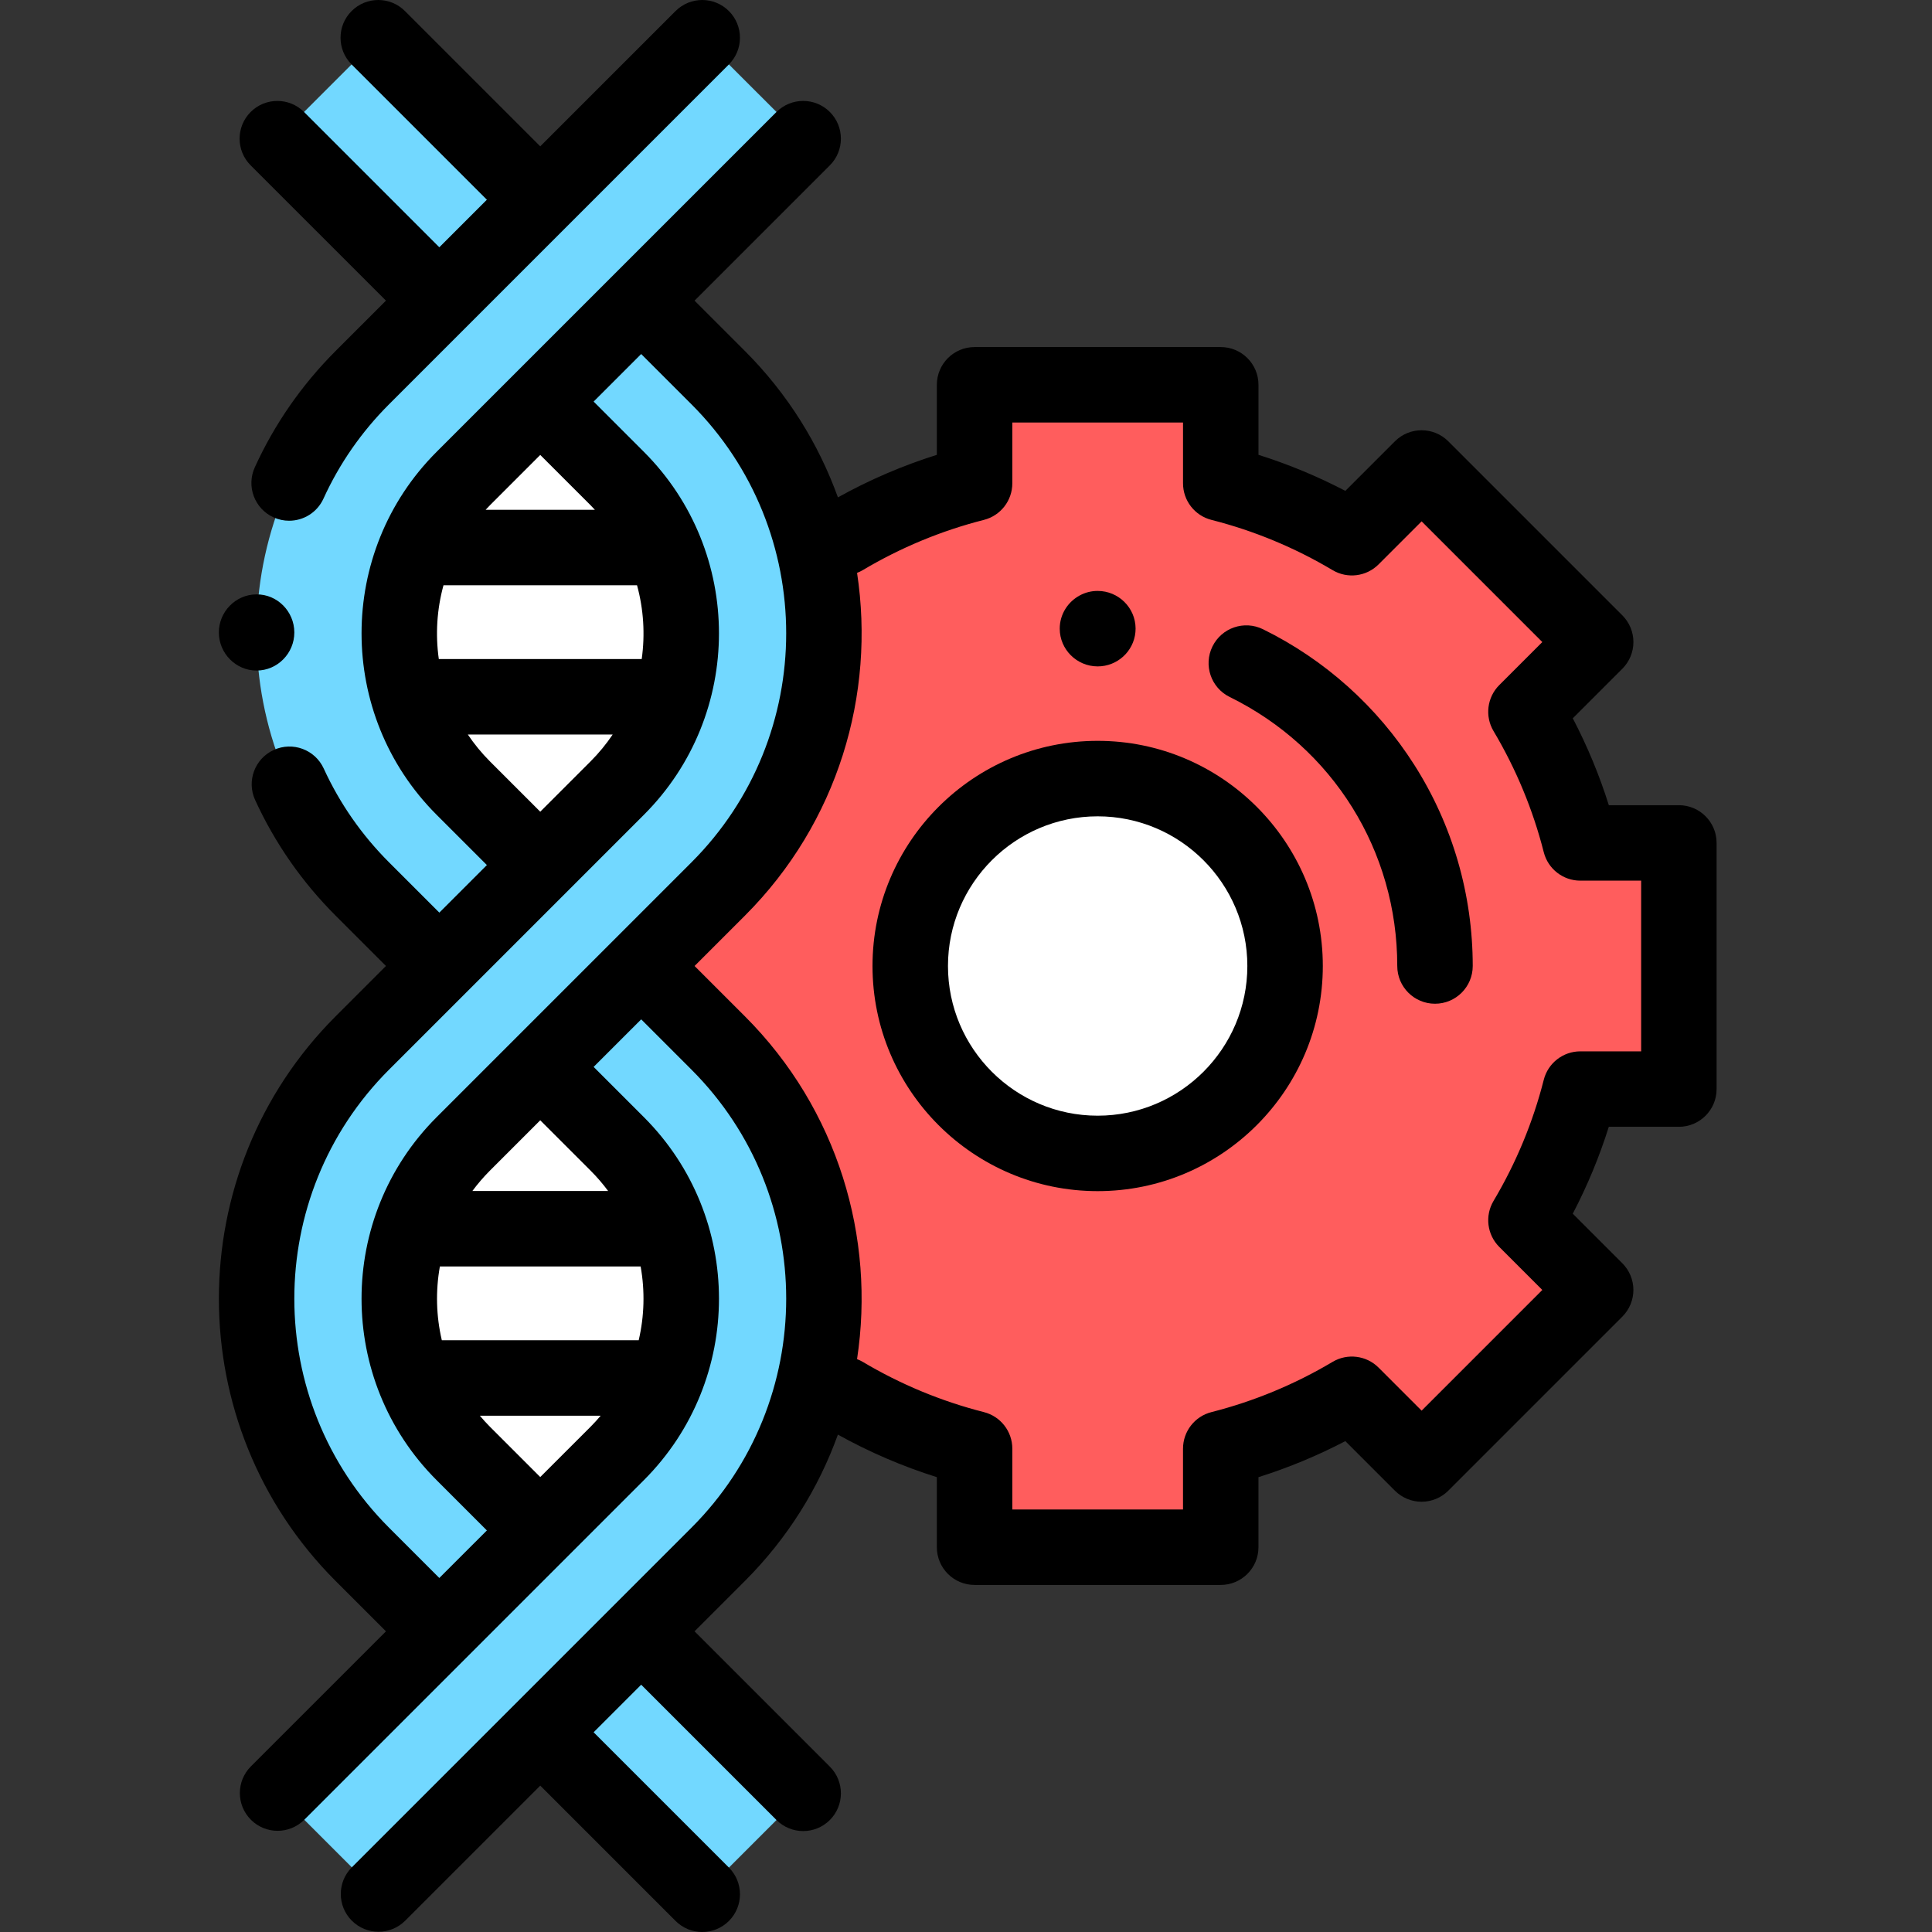 <svg height="512pt" viewBox="-58 0 512 512" width="512pt" xmlns="http://www.w3.org/2000/svg"><rect x="-58" y="0" width="512" height="512" fill="#333333" stroke="none"/><path d="m386.918 288.617v-65.234h-26.113c-3.148-12.379-8.047-24.055-14.414-34.754l18.477-18.48-46.129-46.129-18.477 18.48c-10.703-6.367-22.375-11.266-34.754-14.414v-26.113h-65.234v26.113c-12.379 3.148-24.055 8.047-34.758 14.414l-18.477-18.48-46.129 46.129 18.477 18.48c-6.363 10.699-11.266 22.375-14.41 34.754h-26.117v65.234h26.117c3.145 12.379 8.043 24.055 14.41 34.754l-18.477 18.48 46.129 46.129 18.477-18.48c10.703 6.367 22.379 11.266 34.758 14.414v26.113h65.234v-26.113c12.379-3.148 24.051-8.047 34.754-14.414l18.477 18.48 46.129-46.129-18.477-18.48c6.367-10.699 11.266-22.375 14.414-34.754zm0 0" fill="#ff5d5d"/><g fill="#fff"><path d="m282.559 256c0 27.43-22.238 49.668-49.668 49.668s-49.668-22.238-49.668-49.668 22.238-49.668 49.668-49.668 49.668 22.238 49.668 49.668zm0 0"/><path d="m85.195 106.441 20.383 20.383c22.613 22.613 22.613 59.406 0 82.023l-20.41 20.398-20.398-20.398c-22.613-22.617-22.613-59.41 0-82.023zm0 0"/><path d="m85.195 282.766 20.383 20.383c22.613 22.613 22.613 59.406 0 82.023l-20.41 20.398-20.398-20.398c-22.613-22.617-22.613-59.41 0-82.023zm0 0"/></g><path d="m154.848 36.746-90.078 90.078c-22.613 22.613-22.613 59.406 0 82.023l67.555 67.555c37.363 37.359 37.363 98.152 0 135.516l-90.016 90.016-26.746-26.75 90.016-90.012c22.613-22.613 22.613-59.41 0-82.027l-67.555-67.551c-37.363-37.363-37.363-98.156 0-135.52l90.074-90.074zm0 0" fill="#72d8ff"/><path d="m42.25 10 90.074 90.074c37.363 37.363 37.363 98.156 0 135.52l-67.555 67.555c-22.613 22.613-22.613 59.41 0 82.023l90.082 90.082-26.746 26.746-90.082-90.082c-37.363-37.363-37.363-98.156 0-135.516l67.555-67.555c22.613-22.617 22.613-59.41 0-82.023l-90.078-90.078zm0 0" fill="#72d8ff"/><path d="m232.891 196.332c-32.902 0-59.668 26.766-59.668 59.668 0 32.898 26.766 59.664 59.668 59.664 32.898 0 59.668-26.766 59.668-59.664s-26.77-59.668-59.668-59.668zm0 99.336c-21.871 0-39.668-17.797-39.668-39.668s17.797-39.664 39.668-39.664 39.668 17.793 39.668 39.664-17.797 39.668-39.668 39.668zm0 0"/><path d="m386.918 213.383h-18.562c-2.496-7.934-5.691-15.637-9.551-23.027l13.137-13.137c1.875-1.875 2.93-4.418 2.93-7.07 0-2.652-1.055-5.195-2.93-7.07l-46.129-46.129c-3.906-3.902-10.238-3.902-14.145 0l-13.137 13.137c-7.387-3.859-15.09-7.055-23.023-9.551v-18.562c0-5.523-4.477-10-10-10h-65.234c-5.523 0-10 4.477-10 10v18.562c-9.086 2.855-17.863 6.629-26.219 11.273-5.109-14.172-13.324-27.465-24.66-38.805l-13.332-13.332 35.855-35.852c3.902-3.906 3.902-10.238 0-14.145-3.906-3.902-10.234-3.906-14.145 0l-90.078 90.078c-26.508 26.512-26.508 69.648 0 96.164l13.336 13.332-12.605 12.605-13.332-13.332c-7.246-7.246-13.066-15.605-17.301-24.848-2.301-5.02-8.234-7.227-13.258-4.922-5.02 2.301-7.227 8.234-4.926 13.254 5.23 11.41 12.41 21.723 21.34 30.656l13.332 13.332-13.332 13.332c-41.258 41.266-41.258 108.398 0 149.66l13.336 13.336-35.793 35.789c-3.906 3.906-3.906 10.238 0 14.145 1.953 1.953 4.512 2.93 7.07 2.93s5.117-.977 7.07-2.93l90.016-90.016c26.512-26.512 26.512-69.652 0-96.168l-13.332-13.332 12.605-12.602 13.332 13.332c33.461 33.461 33.461 87.91 0 121.375l-90.016 90.012c-3.902 3.906-3.902 10.238 0 14.145 1.953 1.953 4.516 2.93 7.074 2.93s5.117-.977 7.07-2.93l35.789-35.793 35.859 35.859c1.953 1.953 4.512 2.93 7.07 2.93 2.559 0 5.121-.977 7.074-2.93 3.902-3.906 3.902-10.234 0-14.141l-35.859-35.859 12.602-12.605 35.859 35.859c1.953 1.953 4.516 2.93 7.074 2.93 2.559 0 5.117-.977 7.07-2.93 3.902-3.906 3.902-10.238 0-14.145l-35.859-35.859 13.332-13.332c11.336-11.336 19.551-24.629 24.656-38.797 8.355 4.641 17.137 8.414 26.223 11.273v18.562c0 5.523 4.477 10 10 10h65.234c5.52 0 10-4.477 10-10v-18.562c7.934-2.496 15.637-5.691 23.023-9.551l13.137 13.137c1.875 1.875 4.418 2.93 7.07 2.93 2.652 0 5.195-1.055 7.07-2.93l46.129-46.129c1.875-1.875 2.93-4.418 2.93-7.07 0-2.652-1.055-5.199-2.93-7.074l-13.137-13.133c3.859-7.391 7.059-15.094 9.551-23.027h18.566c5.52 0 10-4.477 10-10v-65.234c0-5.523-4.477-10-10-10zm-301.746-92.82 13.336 13.332c.395.395.766.801 1.145 1.207h-28.957c.375-.406.75-.812 1.145-1.207zm-25.645 34.539h51.293c1.742 6.375 2.164 13.039 1.238 19.547h-53.77c-.926-6.508-.508-13.172 1.238-19.547zm12.312 46.676c-2.223-2.223-4.168-4.613-5.863-7.129h38.395c-1.695 2.516-3.645 4.906-5.863 7.125l-13.336 13.336zm-26.746 203.07c-33.461-33.465-33.461-87.914 0-121.375l20.336-20.336c.023-.023.047-.043.07-.066.023-.02.043-.047.066-.07l47.082-47.082c26.512-26.512 26.512-69.652 0-96.164l-13.332-13.332 12.605-12.605 13.332 13.332c33.461 33.461 33.461 87.914 0 121.375l-67.559 67.555c-26.508 26.512-26.508 69.652.004 96.168l13.332 13.332-12.605 12.602zm66.168-49.676h-52.176c-1.504-6.414-1.672-13.074-.512-19.547h53.199c1.16 6.473.992 13.133-.512 19.547zm-26.09 36.262-13.332-13.332c-.945-.945-1.828-1.926-2.676-2.93h32.02c-.848 1.004-1.734 1.984-2.676 2.93zm13.332-81.215c1.711 1.711 3.262 3.52 4.656 5.406h-35.977c1.398-1.887 2.945-3.695 4.656-5.406l13.332-13.332zm278.414-31.602h-16.113c-4.574 0-8.566 3.105-9.691 7.535-2.863 11.27-7.348 22.07-13.316 32.109-2.336 3.93-1.711 8.949 1.523 12.184l11.406 11.406-31.984 31.984-11.406-11.406c-3.238-3.234-8.254-3.859-12.184-1.523-10.039 5.973-20.84 10.449-32.109 13.316-4.434 1.125-7.535 5.117-7.535 9.691v16.113h-45.234v-16.113c0-4.574-3.102-8.566-7.535-9.691-11.266-2.867-22.07-7.348-32.105-13.316-.488-.289-.996-.523-1.508-.723 4.887-32.156-5.02-66.145-29.727-90.855l-13.332-13.332 13.332-13.332c24.707-24.707 34.613-58.695 29.73-90.848.512-.199 1.016-.434 1.504-.723 10.039-5.973 20.84-10.453 32.105-13.316 4.434-1.125 7.535-5.117 7.535-9.691v-16.113h45.238v16.113c0 4.574 3.102 8.566 7.535 9.691 11.266 2.863 22.066 7.344 32.105 13.316 3.93 2.34 8.949 1.711 12.184-1.523l11.406-11.406 31.984 31.984-11.406 11.406c-3.234 3.234-3.859 8.254-1.523 12.184 5.973 10.039 10.453 20.84 13.316 32.109 1.129 4.434 5.117 7.535 9.691 7.535h16.117v45.234zm0 0"/><path d="m10 177.703h.016c5.52-.012 9.984-4.574 9.984-10.094 0-.02 0-.039 0-.059-.031-5.52-4.52-10.09-10.047-10.031-5.516.027-9.969 4.605-9.953 10.121.02 5.512 4.492 10.062 10 10.062zm0 0"/><path d="m44.285 79.672-13.336 13.332c-8.98 8.984-16.191 19.363-21.426 30.848-2.289 5.023-.074 10.953 4.953 13.246 1.344.613 2.754.902 4.141.902 3.797 0 7.43-2.176 9.105-5.855 4.238-9.301 10.082-17.711 17.371-24.996l90.074-90.078c3.906-3.906 3.906-10.234 0-14.141-3.906-3.906-10.234-3.906-14.141 0l-35.855 35.852-35.852-35.852c-3.906-3.906-10.238-3.906-14.145 0-3.906 3.902-3.906 10.234 0 14.141l35.855 35.855-12.605 12.605-35.852-35.855c-3.906-3.902-10.238-3.902-14.145 0-3.906 3.906-3.906 10.238 0 14.145zm0 0"/><path d="m232.836 176.602h.055c.32 0 .637-.016.949-.043 5.105-.473 9.121-4.777 9.102-9.996-.02-5.508-4.543-9.961-10.051-9.961-1.695 0-3.289.418-4.684 1.164-3.188 1.68-5.371 5.016-5.367 8.848.008 5.496 4.5 9.957 9.996 9.988zm0 0"/><path d="m276.703 166.754c-4.961-2.438-10.949-.395-13.387 4.562-2.438 4.953-.398 10.949 4.559 13.387 27.398 13.473 44.414 40.789 44.414 71.297 0 5.523 4.477 10 10 10 5.523 0 10-4.477 10-10 0-18.93-5.344-37.344-15.453-53.25-9.832-15.473-23.711-27.918-40.133-35.996zm0 0"/></svg>